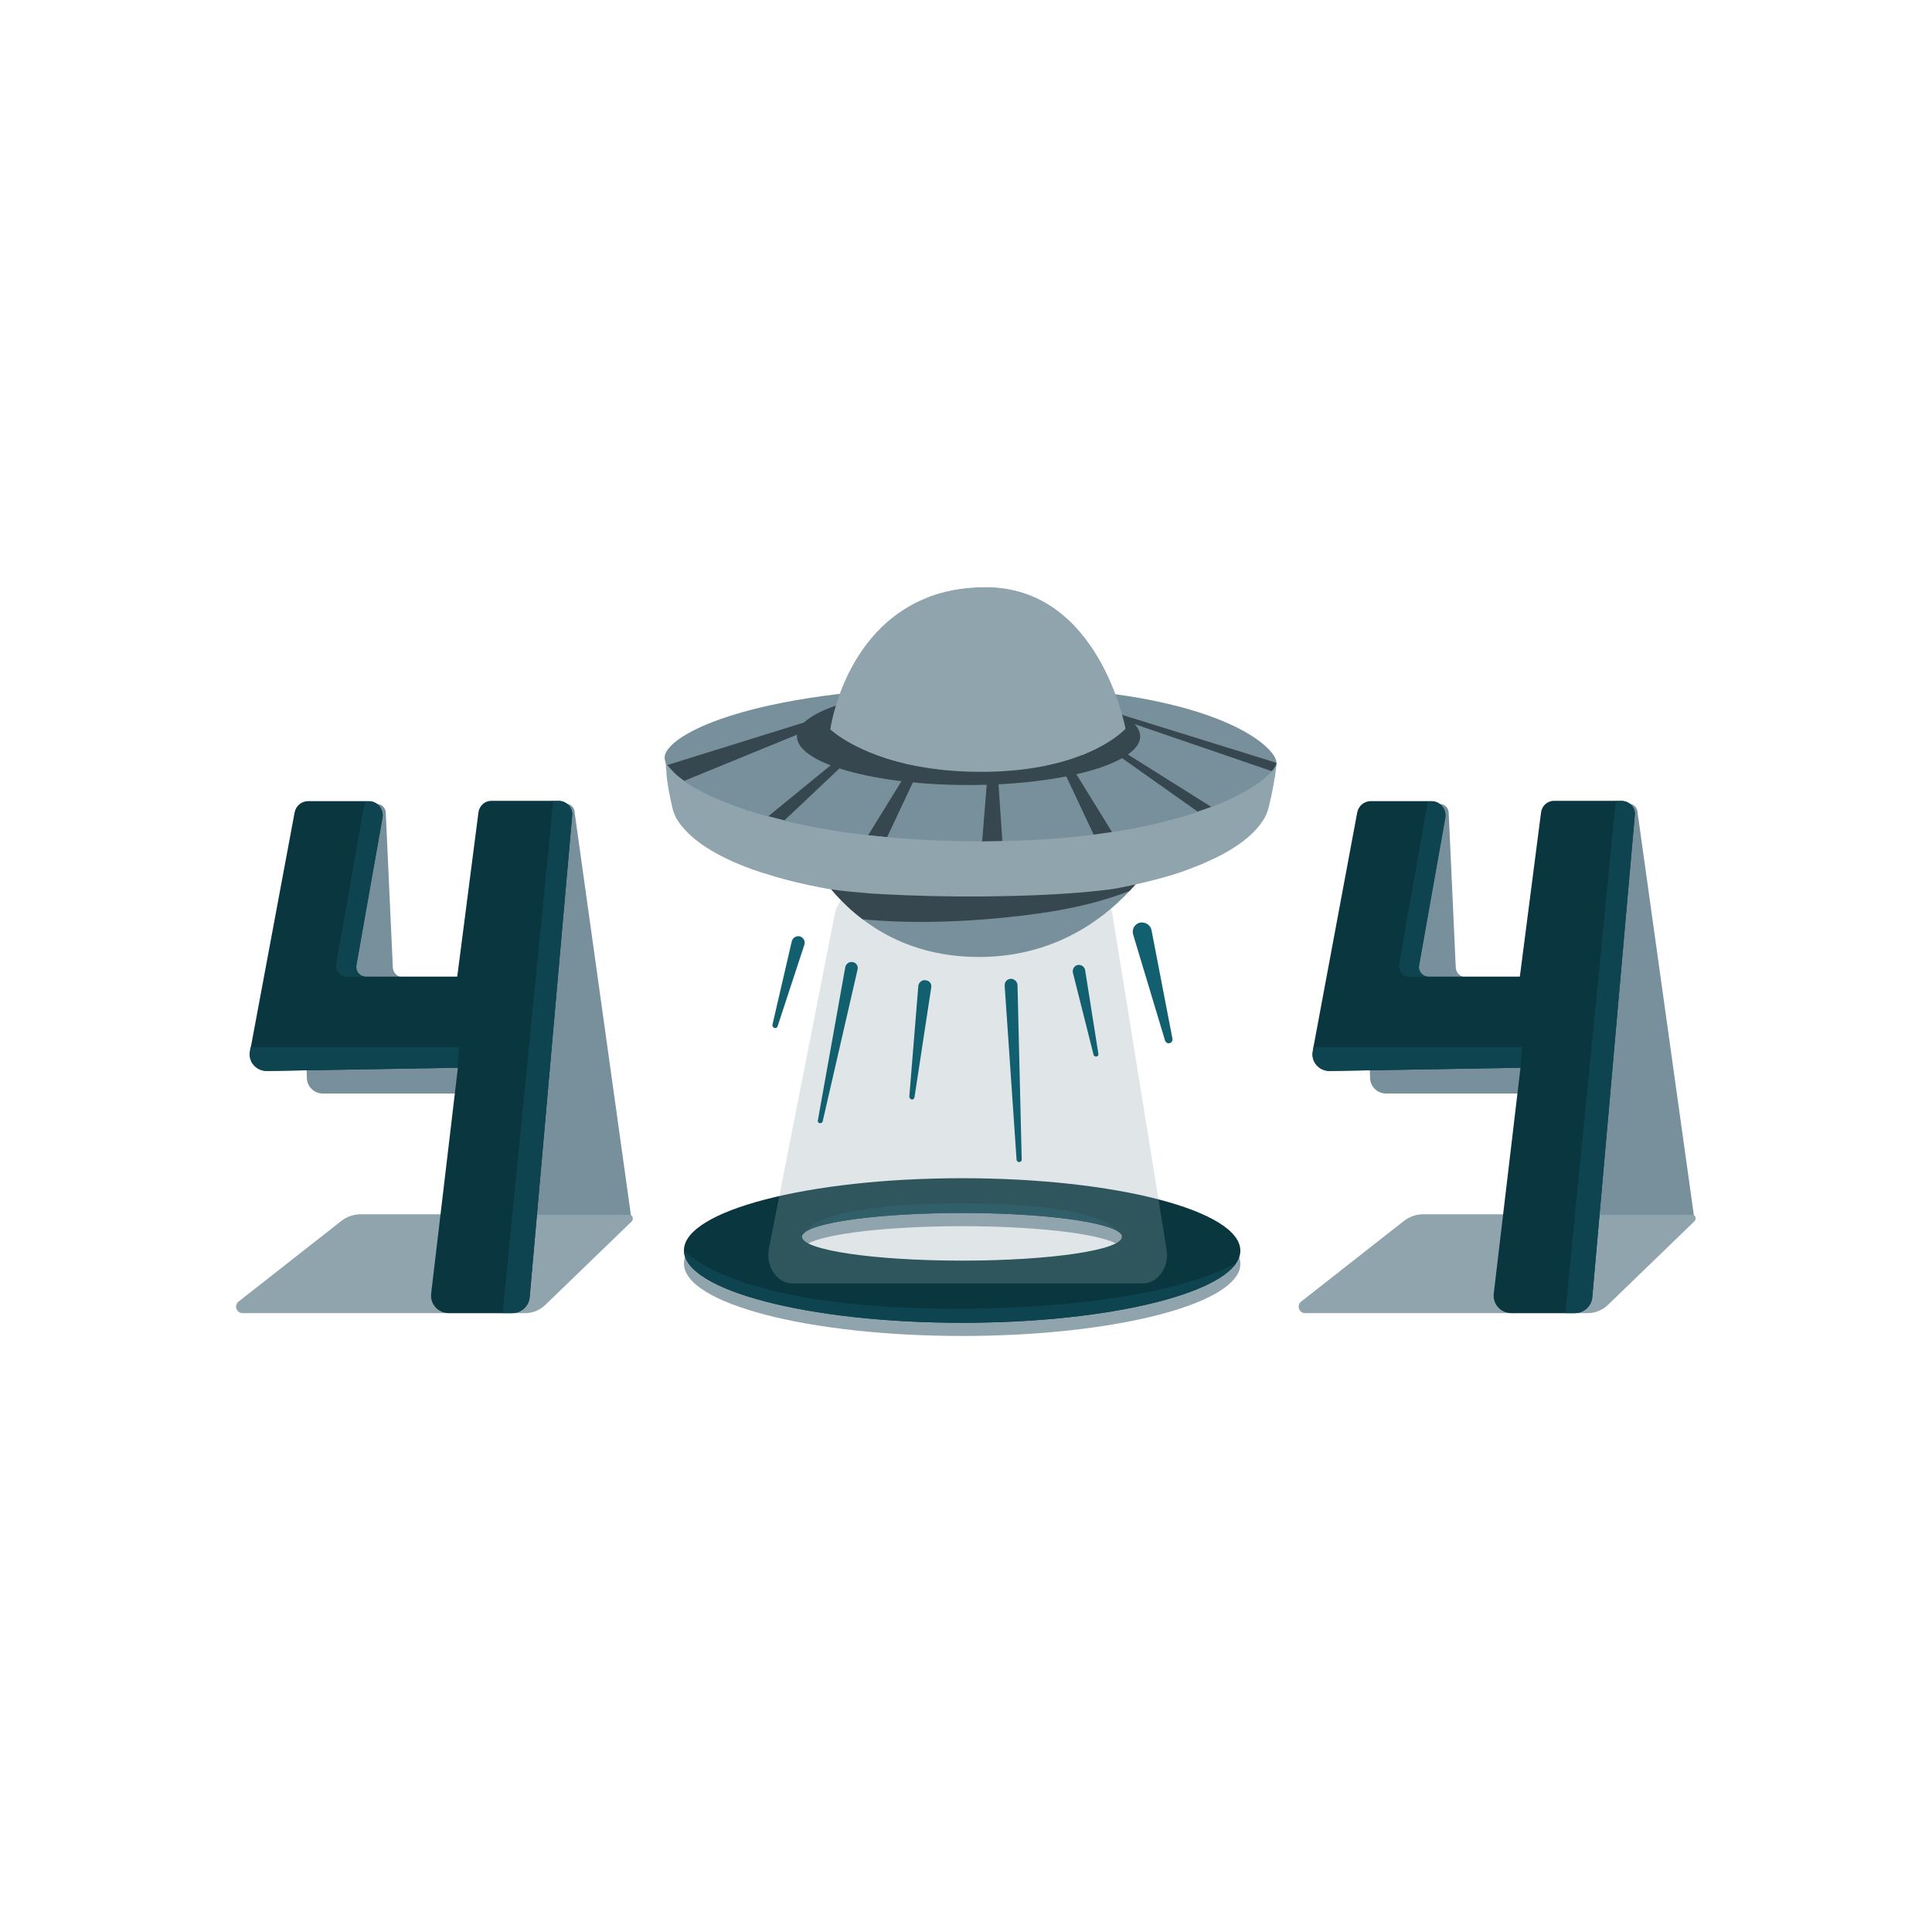 <svg width="529" height="529" viewBox="0 0 529 529" fill="none" xmlns="http://www.w3.org/2000/svg">
<path d="M263.442 326.217C221.387 326.217 187.266 335.122 187.266 345.966C187.266 356.899 221.387 365.803 263.442 365.803C300.913 365.803 332.124 358.75 338.472 349.493C339.265 348.347 339.618 347.2 339.618 346.054C339.618 335.122 305.498 326.217 263.442 326.217ZM263.442 348.787C239.196 348.787 219.623 345.878 219.623 342.263C219.623 342.263 219.623 342.175 219.623 341.999C219.623 341.91 219.623 341.91 219.711 341.822C219.711 341.822 219.711 341.734 219.8 341.734C221.475 338.384 240.431 335.739 263.442 335.739C285.66 335.739 303.999 338.207 306.82 341.381C307.085 341.646 307.173 341.91 307.173 342.175V342.263C307.261 345.878 287.6 348.787 263.442 348.787Z" fill="#90A4AE"/>
<path d="M172.101 332.477H98.747C96.895 332.477 95.044 333.094 93.545 334.24L65.332 356.37C64.009 357.428 64.714 359.544 66.389 359.544H143.888C145.828 359.544 147.767 358.75 149.178 357.428L172.895 334.504C173.688 333.799 173.159 332.477 172.101 332.477Z" fill="#90A4AE"/>
<path d="M463.14 332.477H389.697C387.845 332.477 385.994 333.094 384.495 334.24L356.282 356.37C354.959 357.428 355.664 359.544 357.34 359.544H434.838C436.778 359.544 438.717 358.75 440.128 357.428L463.845 334.504C464.727 333.799 464.198 332.477 463.14 332.477Z" fill="#90A4AE"/>
<path d="M263.442 322.602C221.387 322.602 187.266 331.507 187.266 342.351C187.266 353.284 221.387 362.189 263.442 362.189C300.913 362.189 332.124 355.135 338.472 345.878C339.265 344.732 339.618 343.585 339.618 342.439C339.618 331.507 305.498 322.602 263.442 322.602ZM263.442 345.172C239.196 345.172 219.623 342.263 219.623 338.648C219.623 338.648 219.623 338.56 219.623 338.384C219.623 338.295 219.623 338.295 219.711 338.207C219.711 338.207 219.711 338.119 219.8 338.119C221.475 334.769 240.431 332.124 263.442 332.124C285.66 332.124 303.999 334.592 306.82 337.766C307.085 338.031 307.173 338.295 307.173 338.56V338.648C307.261 342.263 287.6 345.172 263.442 345.172Z" fill="#0A363F"/>
<path d="M338.472 345.878C332.124 355.135 301.001 362.189 263.442 362.189C221.387 362.189 187.266 353.284 187.266 342.351C187.266 342.351 200.491 358.309 260.797 358.309C312.639 358.397 333.535 348.611 338.472 345.878Z" fill="#0D444F"/>
<path d="M306.82 337.767C303.911 334.593 285.572 332.124 263.442 332.124C240.342 332.124 221.475 334.769 219.8 338.119C220.593 336.18 225.883 329.479 263.442 329.479C298.003 329.479 305.321 335.474 306.82 337.767Z" fill="#0D444F"/>
<path d="M172.718 332.476L157.289 222.092C157.113 220.946 156.143 220.064 154.909 220.064H134.101C132.691 220.064 131.545 221.298 131.721 222.797L136.923 264.5C137.099 266.175 135.865 267.586 134.19 267.586H110.385C108.886 267.586 107.651 266.44 107.563 264.941L105.624 222.445C105.535 221.122 104.477 220.152 103.243 220.152H83.758C82.348 220.152 81.29 221.298 81.378 222.621L84.023 295.27C84.111 297.562 86.051 299.414 88.343 299.414H141.331L145.475 332.653H172.718V332.476Z" fill="#78909C"/>
<path d="M463.757 332.476L448.328 222.092C448.151 220.946 447.181 220.064 445.947 220.064H425.14C423.729 220.064 422.583 221.298 422.759 222.797L427.961 264.5C428.137 266.175 426.903 267.586 425.228 267.586H401.423C399.924 267.586 398.69 266.44 398.602 264.941L396.662 222.445C396.574 221.122 395.516 220.152 394.281 220.152H374.885C373.474 220.152 372.416 221.298 372.504 222.621L375.149 295.27C375.237 297.562 377.177 299.414 379.469 299.414H432.458L436.601 332.653H463.757V332.476Z" fill="#78909C"/>
<path d="M156.672 223.238L145.034 355.135C144.858 357.604 142.742 359.544 140.273 359.544H122.816C119.907 359.544 117.702 356.987 118.055 354.165L125.373 292.361L73.09 293.242C70.18 293.242 67.976 290.685 68.505 287.864L68.682 286.718L80.672 222.444C81.025 220.681 82.524 219.359 84.375 219.359H101.039C103.331 219.359 105.095 221.475 104.742 223.767L97.6 264.324C97.336 265.999 98.57 267.409 100.245 267.409H125.197L131.016 222.356C131.28 220.593 132.779 219.27 134.542 219.27H153.145C155.173 219.359 156.848 221.21 156.672 223.238Z" fill="#0A363F"/>
<path d="M125.726 286.718L125.285 292.361L73.002 293.242C70.093 293.242 67.888 290.685 68.417 287.864L68.594 286.718H125.726Z" fill="#0D444F"/>
<path d="M156.672 223.238L145.034 355.135C144.858 357.604 142.742 359.544 140.273 359.544H137.628L151.47 219.359H153.145C155.173 219.359 156.848 221.21 156.672 223.238Z" fill="#0D444F"/>
<path d="M97.512 264.412C97.248 266.087 98.482 267.498 100.157 267.498H95.044C93.192 267.498 91.693 265.823 92.046 263.971L99.893 219.447H101.039C103.331 219.447 105.095 221.563 104.742 223.855L97.512 264.412Z" fill="#0D444F"/>
<path d="M447.622 223.238L435.984 355.135C435.808 357.604 433.692 359.544 431.223 359.544H413.766C410.857 359.544 408.652 356.987 409.005 354.165L416.323 292.361L364.04 293.242C361.131 293.242 358.926 290.685 359.455 287.864L359.632 286.718L371.622 222.444C371.975 220.681 373.474 219.359 375.325 219.359H391.989C394.281 219.359 396.045 221.475 395.692 223.767L388.55 264.324C388.286 265.999 389.52 267.409 391.195 267.409H416.147L421.966 222.356C422.23 220.593 423.729 219.27 425.492 219.27H444.095C446.211 219.359 447.887 221.21 447.622 223.238Z" fill="#0A363F"/>
<path d="M416.764 286.718L416.323 292.361L364.04 293.242C361.131 293.242 358.926 290.685 359.455 287.864L359.632 286.718H416.764Z" fill="#0D444F"/>
<path d="M447.622 223.238L435.984 355.135C435.808 357.604 433.692 359.544 431.223 359.544H428.578L442.42 219.359H444.095C446.211 219.359 447.887 221.21 447.622 223.238Z" fill="#0D444F"/>
<path d="M388.55 264.412C388.286 266.087 389.52 267.498 391.195 267.498H386.082C384.23 267.498 382.731 265.823 383.084 263.971L390.931 219.447H392.077C394.369 219.447 396.133 221.563 395.78 223.855L388.55 264.412Z" fill="#0D444F"/>
<path opacity="0.28" d="M228.616 250.129L210.542 341.822C209.572 346.759 212.746 351.432 217.066 351.432H312.815C317.047 351.432 320.221 346.936 319.428 342.175L304.616 250.482C303.999 246.779 301.266 244.133 298.003 244.133H235.229C232.055 244.045 229.322 246.602 228.616 250.129Z" fill="#90A4AE"/>
<path d="M310.258 255.86L318.987 284.866C319.163 285.484 319.78 285.836 320.398 285.572C320.838 285.395 321.191 284.866 321.015 284.337L315.284 254.625C314.931 253.038 313.168 252.157 311.669 252.774C310.523 253.303 309.906 254.537 310.258 255.86Z" fill="#125F6F"/>
<path d="M293.771 266.351L299.414 288.746C299.502 289.187 299.943 289.363 300.296 289.275C300.648 289.187 300.825 288.834 300.736 288.481L297.122 265.646C296.945 264.588 295.799 263.883 294.741 264.324C294.036 264.676 293.595 265.47 293.771 266.351Z" fill="#125F6F"/>
<path d="M220.24 258.681L212.922 280.987C212.834 281.428 212.305 281.604 211.953 281.428C211.6 281.252 211.424 280.899 211.512 280.546L216.802 257.711C217.066 256.653 218.301 256.036 219.27 256.477C220.152 256.918 220.505 257.799 220.24 258.681Z" fill="#125F6F"/>
<path d="M234.788 265.558L225.266 306.996C225.177 307.437 224.737 307.613 224.384 307.525C224.031 307.437 223.855 307.084 223.943 306.732L231.437 264.853C231.614 263.795 232.76 263.089 233.818 263.53C234.611 263.795 235.052 264.676 234.788 265.558Z" fill="#125F6F"/>
<path d="M254.978 270.407L250.393 300.472C250.305 300.913 249.864 301.177 249.512 301.001C249.159 300.913 248.983 300.56 248.983 300.207L251.451 269.878C251.628 268.82 252.686 268.115 253.744 268.467C254.625 268.644 255.154 269.525 254.978 270.407Z" fill="#125F6F"/>
<path d="M278.607 269.79L279.753 317.488C279.753 317.929 279.4 318.193 278.959 318.193C278.607 318.105 278.342 317.841 278.342 317.488L275.08 269.79C275.08 268.644 276.05 267.85 277.108 268.027C277.989 268.203 278.607 268.996 278.607 269.79Z" fill="#125F6F"/>
<path d="M187.002 226.5C186.032 225.354 185.326 224.208 184.797 223.062L182.77 209.484L187.442 213.804L187.002 226.5Z" fill="#90A4AE"/>
<path d="M318.546 231.085C318.546 231.085 315.637 237.168 309.289 243.957C301.354 252.421 287.952 262.031 268.027 262.031C254.008 262.031 243.604 257.358 236.198 251.716C224.56 242.899 219.976 231.614 219.976 231.614L318.546 231.085Z" fill="#78909C"/>
<path d="M318.546 231.085C318.546 231.085 315.637 237.168 309.289 243.957C302.5 246.602 294.124 248.806 283.72 250.217C263.266 252.95 247.307 252.774 236.198 251.716C224.56 242.899 219.976 231.614 219.976 231.614L318.546 231.085Z" fill="#37474F"/>
<path d="M349.581 208.955C349.581 208.955 349.052 214.51 347.289 221.387C347.024 222.356 346.583 223.503 345.878 224.561C344.026 227.558 340.5 230.82 334.769 233.906C333.799 234.435 332.653 234.964 331.507 235.493C330.625 235.934 329.743 236.287 328.774 236.728C327.451 237.257 326.129 237.785 324.718 238.315C319.781 240.078 313.962 241.577 307.085 242.987C306.556 243.076 306.115 243.164 305.586 243.252C304.263 243.516 302.676 243.693 301.001 243.869C293.948 244.663 284.602 245.192 274.639 245.368C272.788 245.368 270.936 245.456 269.085 245.456C259.651 245.544 250.129 245.28 241.841 244.839C240.078 244.751 238.315 244.663 236.728 244.486C231.878 244.134 227.646 243.605 224.561 242.987C220.064 242.106 216.008 241.136 212.394 240.078C210.895 239.637 209.484 239.196 208.073 238.755C197.141 235.141 190.528 230.732 187.09 226.677C186.561 226.059 186.12 225.53 185.767 224.913C185.415 224.384 185.062 223.767 184.886 223.238C184.621 222.621 184.357 222.092 184.268 221.475C183.475 218.213 182.858 214.862 182.593 212.305C182.241 209.396 182.152 207.456 182.152 207.456L265.911 213.716L349.669 209.043L349.581 208.955Z" fill="#90A4AE"/>
<path d="M349.493 208.779C349.493 209.396 349.052 210.189 348.258 211.159C346.054 213.716 340.764 217.507 331.771 220.946C330.625 221.387 329.391 221.827 328.068 222.268C327.451 222.445 326.834 222.709 326.217 222.885C324.894 223.326 323.484 223.767 321.985 224.12C316.959 225.53 311.14 226.853 304.44 227.823C302.853 228.087 301.177 228.352 299.414 228.528C292.008 229.498 283.72 230.115 274.463 230.291C272.7 230.291 270.848 230.379 268.997 230.379H268.908C259.475 230.379 250.746 229.939 242.899 229.233C241.136 229.057 239.373 228.881 237.697 228.704C229.057 227.734 221.387 226.324 214.774 224.737C213.275 224.384 211.776 223.943 210.366 223.591C197.229 219.976 188.589 215.479 184.621 211.776C183.828 211.071 183.21 210.278 182.77 209.66C182.241 208.867 181.976 208.162 181.976 207.456C181.976 201.196 206.663 187.883 269.349 187.883C332.036 187.795 349.493 204.459 349.493 208.779Z" fill="#78909C"/>
<path d="M233.201 195.025L187.354 213.804C185.591 212.658 183.122 210.189 182.681 209.484L231.702 194.231L233.201 195.025Z" fill="#37474F"/>
<path d="M349.493 208.867C349.493 209.396 349.052 210.189 348.258 211.159L301.177 195.025L302.676 194.319L349.493 208.867Z" fill="#37474F"/>
<path d="M240.96 199.874L214.774 224.649C213.275 224.296 211.776 223.855 210.366 223.502L239.373 199.786L240.96 199.874Z" fill="#37474F"/>
<path d="M255.331 202.783L242.899 229.233C241.136 229.057 239.373 228.881 237.698 228.704L253.744 202.695L255.331 202.783Z" fill="#37474F"/>
<path d="M304.528 227.911C302.941 228.175 301.177 228.44 299.502 228.616L287.335 202.783L289.01 202.695L304.528 227.911Z" fill="#37474F"/>
<path d="M274.463 230.379C272.7 230.379 270.848 230.468 268.997 230.468H268.908L271.024 204.459L272.7 204.37L274.463 230.379Z" fill="#37474F"/>
<path d="M331.683 220.946C330.537 221.387 329.302 221.827 327.98 222.268L296.328 199.874L298.003 199.786L331.683 220.946Z" fill="#37474F"/>
<path d="M274.551 245.192C272.7 245.192 270.848 245.28 268.997 245.28V230.379L274.463 230.291L274.551 245.192Z" fill="#90A4AE"/>
<path d="M305.409 243.076C303.999 243.34 302.5 243.516 300.825 243.693L299.414 228.528L304.44 227.823L305.409 243.076Z" fill="#90A4AE"/>
<path d="M334.681 233.818C333.711 234.347 332.565 234.876 331.419 235.405L328.068 222.18L331.683 220.946L334.681 233.818Z" fill="#90A4AE"/>
<path d="M242.899 229.233L241.841 244.663C240.078 244.574 238.315 244.486 236.728 244.31L237.786 228.704L242.899 229.233Z" fill="#90A4AE"/>
<path d="M214.774 224.649L212.306 239.902C210.807 239.461 209.396 239.02 207.985 238.579L210.278 223.502L214.774 224.649Z" fill="#90A4AE"/>
<path d="M187.442 213.98L185.679 224.825C185.326 224.296 184.974 223.679 184.797 223.15C184.533 222.533 184.268 222.004 184.18 221.387C183.387 218.124 182.77 214.774 182.505 212.217L182.77 209.572C182.77 209.572 184.268 211.335 184.886 211.953C185.415 212.482 187.442 213.98 187.442 213.98Z" fill="#90A4AE"/>
<path d="M265.205 214.95C291.159 214.95 312.198 208.99 312.198 201.637C312.198 194.285 291.159 188.324 265.205 188.324C239.252 188.324 218.213 194.285 218.213 201.637C218.213 208.99 239.252 214.95 265.205 214.95Z" fill="#37474F"/>
<path d="M308.143 199.521C308.143 199.521 304.704 203.401 296.24 206.751C289.98 209.219 280.987 211.335 268.644 211.335C261.855 211.335 255.948 210.718 251.011 209.748C234.523 206.574 227.382 199.697 227.382 199.697C227.382 199.697 230.997 172.895 253.567 163.814C258.152 161.962 263.618 160.816 269.966 160.816C301.001 160.816 308.143 199.521 308.143 199.521Z" fill="#90A4AE"/>
<path d="M251.011 209.748C234.523 206.574 227.382 199.697 227.382 199.697C227.382 199.697 230.997 172.895 253.567 163.814C249.159 167.517 244.839 174.923 244.134 187.001C243.428 195.994 245.544 203.489 251.011 209.748Z" fill="#90A4AE"/>
<path d="M308.143 199.521C308.143 199.521 304.704 203.4 296.24 206.751C294.918 201.813 292.89 197.405 292.89 197.405C292.89 197.405 284.602 199.168 280.899 191.322C277.196 183.475 286.101 177.832 286.101 177.832C286.101 177.832 283.985 171.043 273.052 166.635C262.12 162.227 253.391 163.814 253.391 163.814C257.976 161.962 263.442 160.816 269.79 160.816C301.001 160.816 308.143 199.521 308.143 199.521Z" fill="#90A4AE"/>
<path d="M272.611 182.946C273.926 182.946 274.992 181.92 274.992 180.653C274.992 179.387 273.926 178.361 272.611 178.361C271.297 178.361 270.231 179.387 270.231 180.653C270.231 181.92 271.297 182.946 272.611 182.946Z" fill="#90A4AE"/>
<path d="M264.324 185.15C265.346 185.15 266.175 184.361 266.175 183.387C266.175 182.413 265.346 181.623 264.324 181.623C263.301 181.623 262.472 182.413 262.472 183.387C262.472 184.361 263.301 185.15 264.324 185.15Z" fill="#90A4AE"/>
<path d="M269.878 197.053C271.875 197.053 273.493 195.474 273.493 193.526C273.493 191.578 271.875 189.999 269.878 189.999C267.882 189.999 266.263 191.578 266.263 193.526C266.263 195.474 267.882 197.053 269.878 197.053Z" fill="#90A4AE"/>
</svg>
